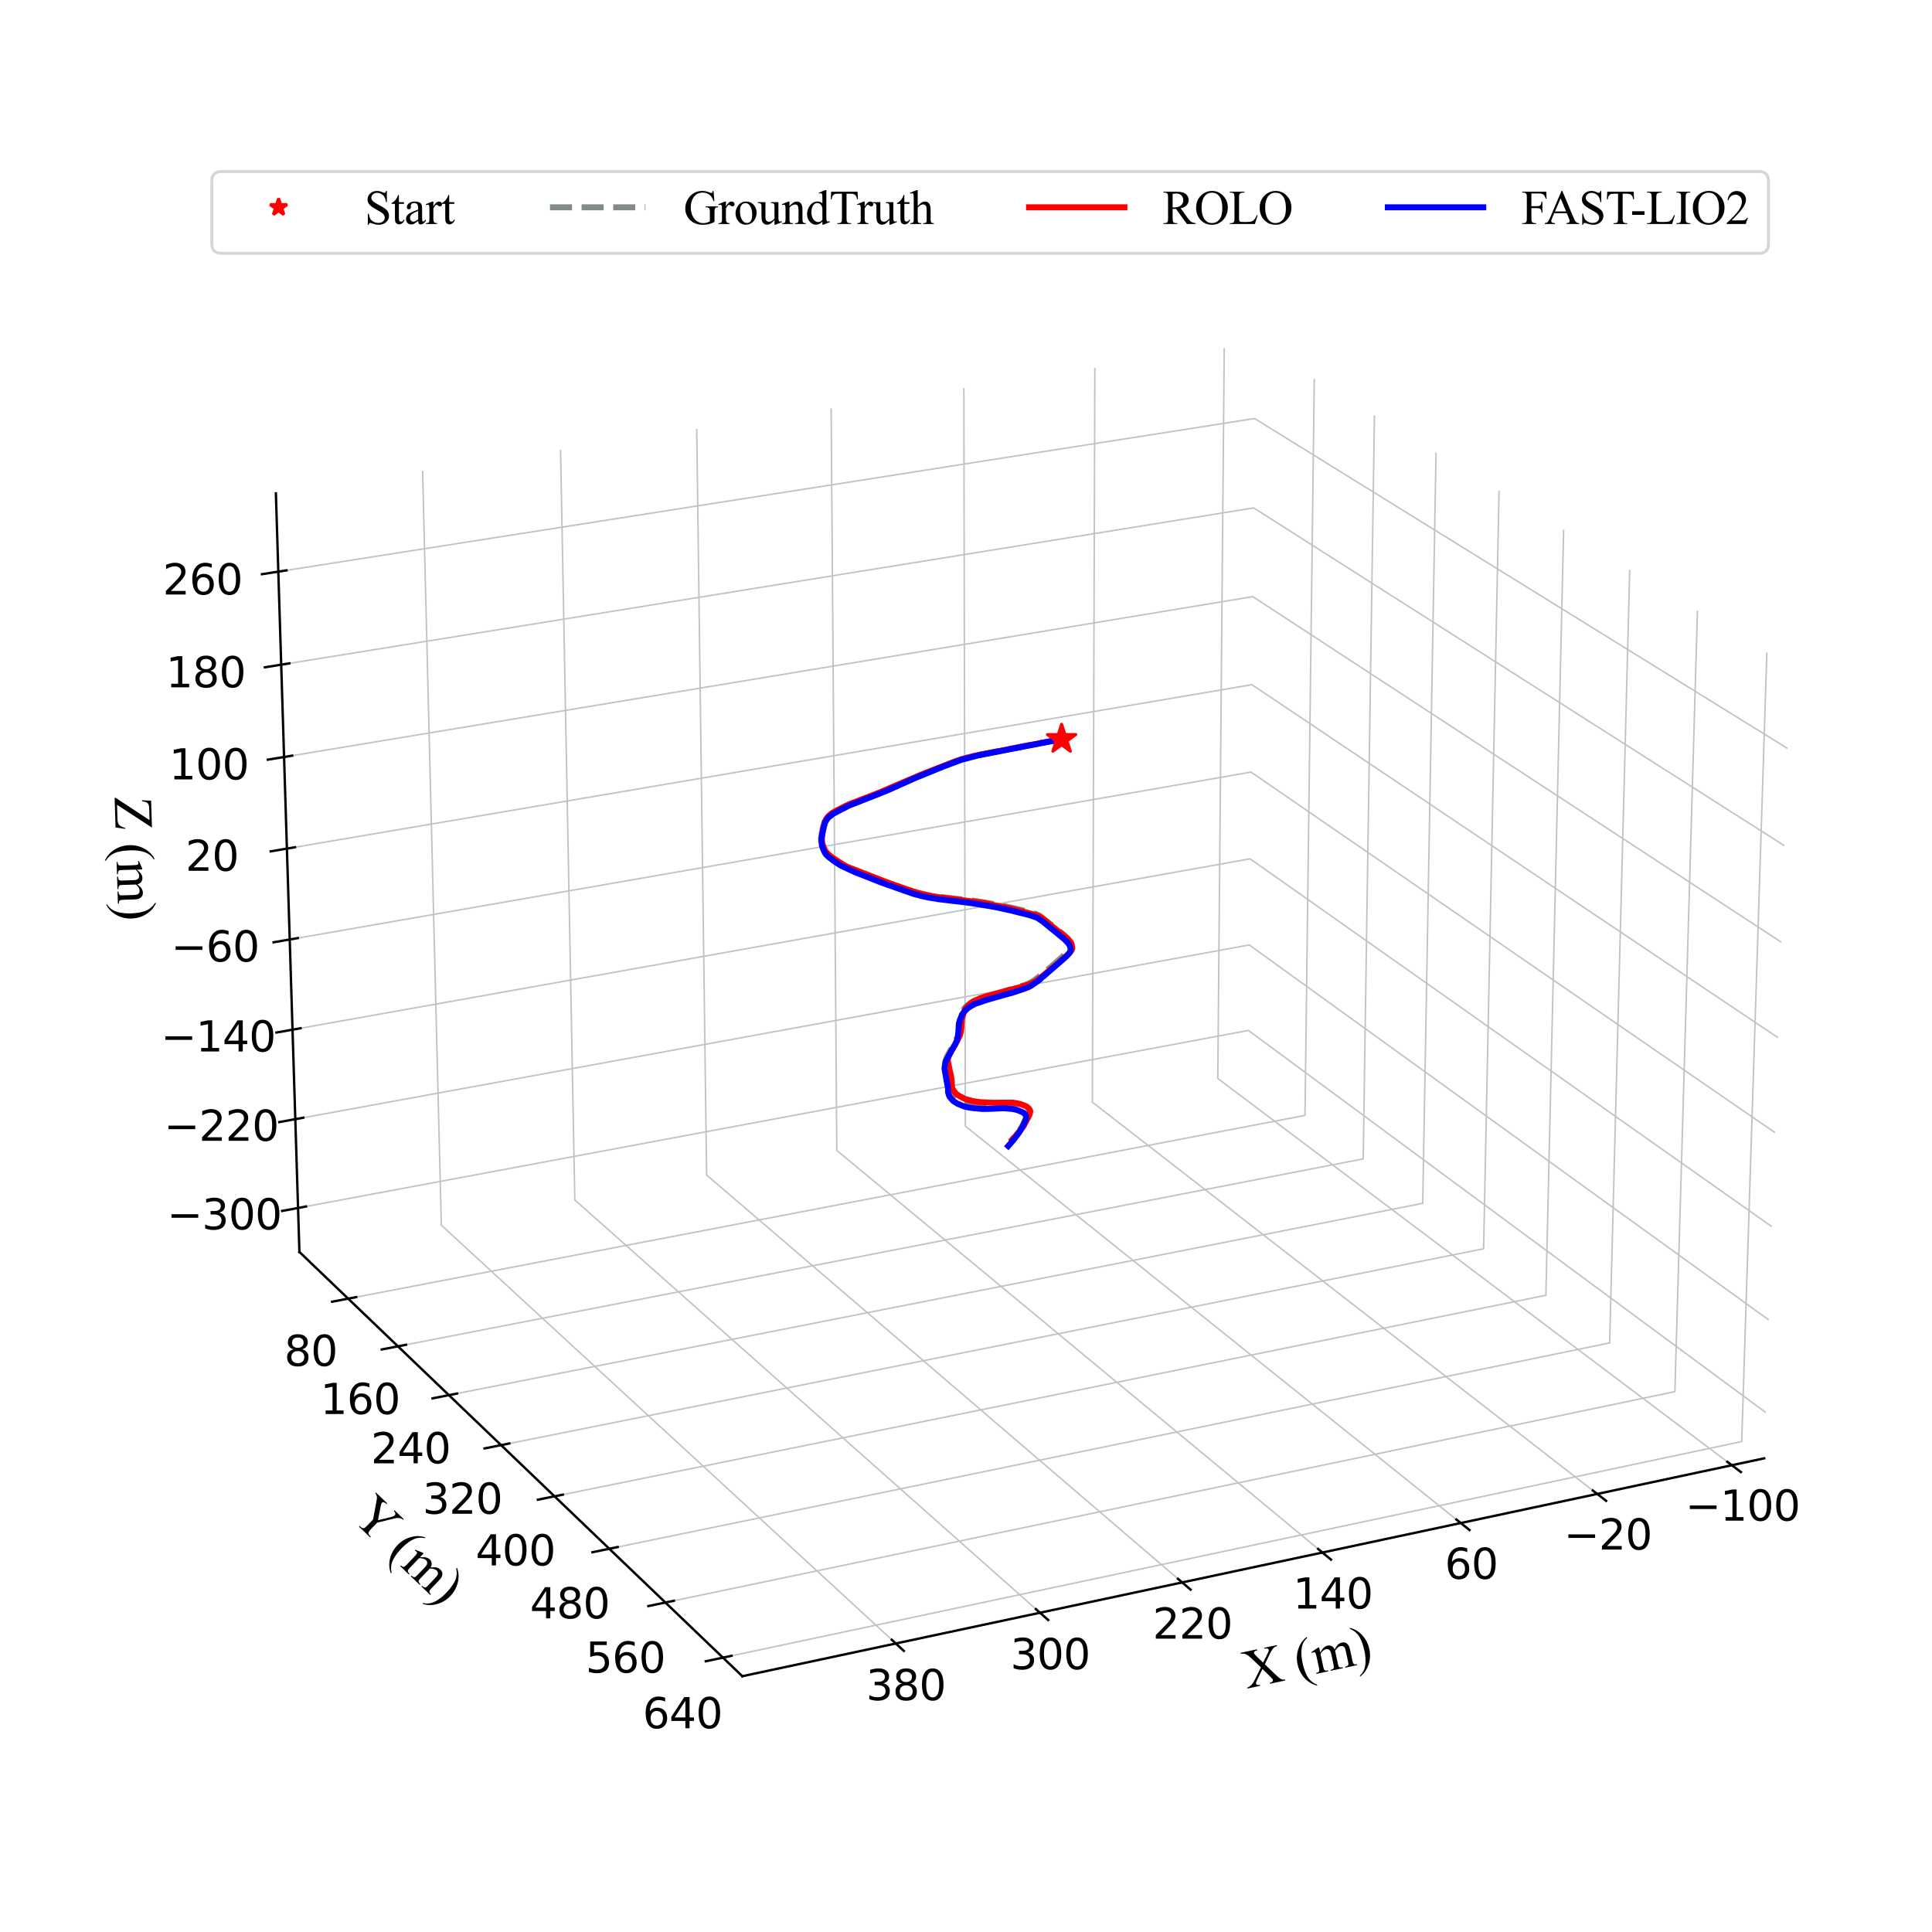 <?xml version="1.0" encoding="utf-8" standalone="no"?>
<!DOCTYPE svg PUBLIC "-//W3C//DTD SVG 1.1//EN"
  "http://www.w3.org/Graphics/SVG/1.1/DTD/svg11.dtd">
<svg xmlns:xlink="http://www.w3.org/1999/xlink" width="648pt" height="648pt" viewBox="0 0 648 648" xmlns="http://www.w3.org/2000/svg" version="1.1">
 <defs>
  <style type="text/css">*{stroke-linejoin: round; stroke-linecap: butt}</style>
 </defs>
 <g id="figure_1">
  <g id="patch_1">
   <path d="M 0 648 
L 648 648 
L 648 0 
L 0 0 
z
" style="fill: #ffffff"/>
  </g>
  <g id="patch_2">
   <path d="M 42.12 623.7 
L 622.08 623.7 
L 622.08 43.74 
L 42.12 43.74 
z
" style="fill: #ffffff"/>
  </g>
  <g id="pane3d_1">
   <g id="patch_3">
    <path d="M 418.574 359.818 
L 591.72 489.129 
L 600.454 223.607 
L 421.046 115.165 
" style="fill: #ffffff; stroke: #ffffff; stroke-linejoin: miter"/>
   </g>
  </g>
  <g id="pane3d_2">
   <g id="patch_4">
    <path d="M 418.574 359.818 
L 100.424 419.913 
L 92.534 165.476 
L 421.046 115.165 
" style="fill: #ffffff; stroke: #ffffff; stroke-linejoin: miter"/>
   </g>
  </g>
  <g id="pane3d_3">
   <g id="patch_5">
    <path d="M 418.574 359.818 
L 100.424 419.913 
L 248.974 562.205 
L 591.72 489.129 
" style="fill: #ffffff; stroke: #ffffff; stroke-linejoin: miter"/>
   </g>
  </g>
  <g id="grid3d_1">
   <g id="Line3DCollection_1">
    <path d="M 580.868 491.443 
L 408.455 361.729 
L 410.612 116.763 
" style="fill: none; stroke: #bdc3c7; stroke-width: 0.5"/>
    <path d="M 535.714 501.07 
L 366.383 369.676 
L 367.221 123.408 
" style="fill: none; stroke: #bdc3c7; stroke-width: 0.5"/>
    <path d="M 489.944 510.828 
L 323.791 377.722 
L 323.276 130.138 
" style="fill: none; stroke: #bdc3c7; stroke-width: 0.5"/>
    <path d="M 443.546 520.721 
L 280.668 385.867 
L 278.767 136.955 
" style="fill: none; stroke: #bdc3c7; stroke-width: 0.5"/>
    <path d="M 396.507 530.75 
L 237.006 394.114 
L 233.682 143.859 
" style="fill: none; stroke: #bdc3c7; stroke-width: 0.5"/>
    <path d="M 348.814 540.918 
L 192.793 402.465 
L 188.011 150.854 
" style="fill: none; stroke: #bdc3c7; stroke-width: 0.5"/>
    <path d="M 300.453 551.229 
L 148.02 410.922 
L 141.741 157.94 
" style="fill: none; stroke: #bdc3c7; stroke-width: 0.5"/>
   </g>
  </g>
  <g id="grid3d_2">
   <g id="Line3DCollection_2">
    <path d="M 440.811 127.112 
L 437.703 374.104 
L 116.768 435.568 
" style="fill: none; stroke: #bdc3c7; stroke-width: 0.5"/>
    <path d="M 460.996 139.313 
L 457.225 388.684 
L 133.464 451.561 
" style="fill: none; stroke: #bdc3c7; stroke-width: 0.5"/>
    <path d="M 481.653 151.798 
L 477.188 403.593 
L 150.556 467.933 
" style="fill: none; stroke: #bdc3c7; stroke-width: 0.5"/>
    <path d="M 502.796 164.578 
L 497.607 418.842 
L 168.057 484.697 
" style="fill: none; stroke: #bdc3c7; stroke-width: 0.5"/>
    <path d="M 524.445 177.664 
L 518.498 434.444 
L 185.983 501.868 
" style="fill: none; stroke: #bdc3c7; stroke-width: 0.5"/>
    <path d="M 546.617 191.065 
L 539.877 450.411 
L 204.349 519.461 
" style="fill: none; stroke: #bdc3c7; stroke-width: 0.5"/>
    <path d="M 569.332 204.795 
L 561.762 466.755 
L 223.172 537.49 
" style="fill: none; stroke: #bdc3c7; stroke-width: 0.5"/>
    <path d="M 592.609 218.865 
L 584.171 483.491 
L 242.468 555.974 
" style="fill: none; stroke: #bdc3c7; stroke-width: 0.5"/>
   </g>
  </g>
  <g id="grid3d_3">
   <g id="Line3DCollection_3">
    <path d="M 99.967 405.157 
L 418.717 345.61 
L 592.226 473.754 
" style="fill: none; stroke: #bdc3c7; stroke-width: 0.5"/>
    <path d="M 99.043 375.371 
L 419.007 316.937 
L 593.247 442.711 
" style="fill: none; stroke: #bdc3c7; stroke-width: 0.5"/>
    <path d="M 98.112 345.355 
L 419.299 288.053 
L 594.276 411.415 
" style="fill: none; stroke: #bdc3c7; stroke-width: 0.5"/>
    <path d="M 97.174 315.106 
L 419.593 258.954 
L 595.314 379.864 
" style="fill: none; stroke: #bdc3c7; stroke-width: 0.5"/>
    <path d="M 96.229 284.621 
L 419.889 229.639 
L 596.361 348.054 
" style="fill: none; stroke: #bdc3c7; stroke-width: 0.5"/>
    <path d="M 95.276 253.898 
L 420.187 200.106 
L 597.416 315.983 
" style="fill: none; stroke: #bdc3c7; stroke-width: 0.5"/>
    <path d="M 94.316 222.934 
L 420.488 170.351 
L 598.479 283.647 
" style="fill: none; stroke: #bdc3c7; stroke-width: 0.5"/>
    <path d="M 93.348 191.726 
L 420.791 140.372 
L 599.552 251.042 
" style="fill: none; stroke: #bdc3c7; stroke-width: 0.5"/>
   </g>
  </g>
  <g id="axis3d_1">
   <g id="line2d_1">
    <path d="M 591.72 489.129 
L 248.974 562.205 
" style="fill: none; stroke: #000000; stroke-width: 0.8; stroke-linecap: square"/>
   </g>
   <g id="xtick_1">
    <g id="line2d_2">
     <path d="M 579.352 490.302 
L 583.908 493.73 
" style="fill: none; stroke: #000000; stroke-width: 0.8; stroke-linecap: square"/>
    </g>
    <g id="text_1">
     <!-- −100 -->
     <g transform="translate(565.253 510.03) scale(0.14 -0.14)">
      <defs>
       <path id="DejaVuSans-2212" d="M 678 2272 
L 4684 2272 
L 4684 1741 
L 678 1741 
L 678 2272 
z
" transform="scale(0.016)"/>
       <path id="DejaVuSans-31" d="M 794 531 
L 1825 531 
L 1825 4091 
L 703 3866 
L 703 4441 
L 1819 4666 
L 2450 4666 
L 2450 531 
L 3481 531 
L 3481 0 
L 794 0 
L 794 531 
z
" transform="scale(0.016)"/>
       <path id="DejaVuSans-30" d="M 2034 4250 
Q 1547 4250 1301 3770 
Q 1056 3291 1056 2328 
Q 1056 1369 1301 889 
Q 1547 409 2034 409 
Q 2525 409 2770 889 
Q 3016 1369 3016 2328 
Q 3016 3291 2770 3770 
Q 2525 4250 2034 4250 
z
M 2034 4750 
Q 2819 4750 3233 4129 
Q 3647 3509 3647 2328 
Q 3647 1150 3233 529 
Q 2819 -91 2034 -91 
Q 1250 -91 836 529 
Q 422 1150 422 2328 
Q 422 3509 836 4129 
Q 1250 4750 2034 4750 
z
" transform="scale(0.016)"/>
      </defs>
      <use xlink:href="#DejaVuSans-2212"/>
      <use xlink:href="#DejaVuSans-31" x="83.789"/>
      <use xlink:href="#DejaVuSans-30" x="147.412"/>
      <use xlink:href="#DejaVuSans-30" x="211.035"/>
     </g>
    </g>
   </g>
   <g id="xtick_2">
    <g id="line2d_3">
     <path d="M 534.223 499.913 
L 538.701 503.388 
" style="fill: none; stroke: #000000; stroke-width: 0.8; stroke-linecap: square"/>
    </g>
    <g id="text_2">
     <!-- −20 -->
     <g transform="translate(524.517 519.724) scale(0.14 -0.14)">
      <defs>
       <path id="DejaVuSans-32" d="M 1228 531 
L 3431 531 
L 3431 0 
L 469 0 
L 469 531 
Q 828 903 1448 1529 
Q 2069 2156 2228 2338 
Q 2531 2678 2651 2914 
Q 2772 3150 2772 3378 
Q 2772 3750 2511 3984 
Q 2250 4219 1831 4219 
Q 1534 4219 1204 4116 
Q 875 4013 500 3803 
L 500 4441 
Q 881 4594 1212 4672 
Q 1544 4750 1819 4750 
Q 2544 4750 2975 4387 
Q 3406 4025 3406 3419 
Q 3406 3131 3298 2873 
Q 3191 2616 2906 2266 
Q 2828 2175 2409 1742 
Q 1991 1309 1228 531 
z
" transform="scale(0.016)"/>
      </defs>
      <use xlink:href="#DejaVuSans-2212"/>
      <use xlink:href="#DejaVuSans-32" x="83.789"/>
      <use xlink:href="#DejaVuSans-30" x="147.412"/>
     </g>
    </g>
   </g>
   <g id="xtick_3">
    <g id="line2d_4">
     <path d="M 488.481 509.656 
L 492.877 513.178 
" style="fill: none; stroke: #000000; stroke-width: 0.8; stroke-linecap: square"/>
    </g>
    <g id="text_3">
     <!-- 60 -->
     <g transform="translate(484.576 529.55) scale(0.14 -0.14)">
      <defs>
       <path id="DejaVuSans-36" d="M 2113 2584 
Q 1688 2584 1439 2293 
Q 1191 2003 1191 1497 
Q 1191 994 1439 701 
Q 1688 409 2113 409 
Q 2538 409 2786 701 
Q 3034 994 3034 1497 
Q 3034 2003 2786 2293 
Q 2538 2584 2113 2584 
z
M 3366 4563 
L 3366 3988 
Q 3128 4100 2886 4159 
Q 2644 4219 2406 4219 
Q 1781 4219 1451 3797 
Q 1122 3375 1075 2522 
Q 1259 2794 1537 2939 
Q 1816 3084 2150 3084 
Q 2853 3084 3261 2657 
Q 3669 2231 3669 1497 
Q 3669 778 3244 343 
Q 2819 -91 2113 -91 
Q 1303 -91 875 529 
Q 447 1150 447 2328 
Q 447 3434 972 4092 
Q 1497 4750 2381 4750 
Q 2619 4750 2861 4703 
Q 3103 4656 3366 4563 
z
" transform="scale(0.016)"/>
      </defs>
      <use xlink:href="#DejaVuSans-36"/>
      <use xlink:href="#DejaVuSans-30" x="63.623"/>
     </g>
    </g>
   </g>
   <g id="xtick_4">
    <g id="line2d_5">
     <path d="M 442.111 519.532 
L 446.424 523.103 
" style="fill: none; stroke: #000000; stroke-width: 0.8; stroke-linecap: square"/>
    </g>
    <g id="text_4">
     <!-- 140 -->
     <g transform="translate(433.686 539.512) scale(0.14 -0.14)">
      <defs>
       <path id="DejaVuSans-34" d="M 2419 4116 
L 825 1625 
L 2419 1625 
L 2419 4116 
z
M 2253 4666 
L 3047 4666 
L 3047 1625 
L 3713 1625 
L 3713 1100 
L 3047 1100 
L 3047 0 
L 2419 0 
L 2419 1100 
L 313 1100 
L 313 1709 
L 2253 4666 
z
" transform="scale(0.016)"/>
      </defs>
      <use xlink:href="#DejaVuSans-31"/>
      <use xlink:href="#DejaVuSans-34" x="63.623"/>
      <use xlink:href="#DejaVuSans-30" x="127.246"/>
     </g>
    </g>
   </g>
   <g id="xtick_5">
    <g id="line2d_6">
     <path d="M 395.101 529.545 
L 399.327 533.165 
" style="fill: none; stroke: #000000; stroke-width: 0.8; stroke-linecap: square"/>
    </g>
    <g id="text_5">
     <!-- 220 -->
     <g transform="translate(386.607 549.611) scale(0.14 -0.14)">
      <use xlink:href="#DejaVuSans-32"/>
      <use xlink:href="#DejaVuSans-32" x="63.623"/>
      <use xlink:href="#DejaVuSans-30" x="127.246"/>
     </g>
    </g>
   </g>
   <g id="xtick_6">
    <g id="line2d_7">
     <path d="M 347.438 539.697 
L 351.575 543.368 
" style="fill: none; stroke: #000000; stroke-width: 0.8; stroke-linecap: square"/>
    </g>
    <g id="text_6">
     <!-- 300 -->
     <g transform="translate(338.873 559.851) scale(0.14 -0.14)">
      <defs>
       <path id="DejaVuSans-33" d="M 2597 2516 
Q 3050 2419 3304 2112 
Q 3559 1806 3559 1356 
Q 3559 666 3084 287 
Q 2609 -91 1734 -91 
Q 1441 -91 1130 -33 
Q 819 25 488 141 
L 488 750 
Q 750 597 1062 519 
Q 1375 441 1716 441 
Q 2309 441 2620 675 
Q 2931 909 2931 1356 
Q 2931 1769 2642 2001 
Q 2353 2234 1838 2234 
L 1294 2234 
L 1294 2753 
L 1863 2753 
Q 2328 2753 2575 2939 
Q 2822 3125 2822 3475 
Q 2822 3834 2567 4026 
Q 2313 4219 1838 4219 
Q 1578 4219 1281 4162 
Q 984 4106 628 3988 
L 628 4550 
Q 988 4650 1302 4700 
Q 1616 4750 1894 4750 
Q 2613 4750 3031 4423 
Q 3450 4097 3450 3541 
Q 3450 3153 3228 2886 
Q 3006 2619 2597 2516 
z
" transform="scale(0.016)"/>
      </defs>
      <use xlink:href="#DejaVuSans-33"/>
      <use xlink:href="#DejaVuSans-30" x="63.623"/>
      <use xlink:href="#DejaVuSans-30" x="127.246"/>
     </g>
    </g>
   </g>
   <g id="xtick_7">
    <g id="line2d_8">
     <path d="M 299.108 549.99 
L 303.152 553.713 
" style="fill: none; stroke: #000000; stroke-width: 0.8; stroke-linecap: square"/>
    </g>
    <g id="text_7">
     <!-- 380 -->
     <g transform="translate(290.469 570.234) scale(0.14 -0.14)">
      <defs>
       <path id="DejaVuSans-38" d="M 2034 2216 
Q 1584 2216 1326 1975 
Q 1069 1734 1069 1313 
Q 1069 891 1326 650 
Q 1584 409 2034 409 
Q 2484 409 2743 651 
Q 3003 894 3003 1313 
Q 3003 1734 2745 1975 
Q 2488 2216 2034 2216 
z
M 1403 2484 
Q 997 2584 770 2862 
Q 544 3141 544 3541 
Q 544 4100 942 4425 
Q 1341 4750 2034 4750 
Q 2731 4750 3128 4425 
Q 3525 4100 3525 3541 
Q 3525 3141 3298 2862 
Q 3072 2584 2669 2484 
Q 3125 2378 3379 2068 
Q 3634 1759 3634 1313 
Q 3634 634 3220 271 
Q 2806 -91 2034 -91 
Q 1263 -91 848 271 
Q 434 634 434 1313 
Q 434 1759 690 2068 
Q 947 2378 1403 2484 
z
M 1172 3481 
Q 1172 3119 1398 2916 
Q 1625 2713 2034 2713 
Q 2441 2713 2670 2916 
Q 2900 3119 2900 3481 
Q 2900 3844 2670 4047 
Q 2441 4250 2034 4250 
Q 1625 4250 1398 4047 
Q 1172 3844 1172 3481 
z
" transform="scale(0.016)"/>
      </defs>
      <use xlink:href="#DejaVuSans-33"/>
      <use xlink:href="#DejaVuSans-38" x="63.623"/>
      <use xlink:href="#DejaVuSans-30" x="127.246"/>
     </g>
    </g>
   </g>
   <g id="text_8">
    <!-- X (m) -->
    <g transform="translate(418.277 566.373) rotate(-12.036) scale(0.18 -0.18)">
     <defs>
      <path id="TimesNewRomanPSMT-58" d="M 2613 2347 
L 3522 991 
Q 3900 428 4083 279 
Q 4266 131 4547 116 
L 4547 0 
L 2728 0 
L 2728 116 
Q 2909 119 2997 153 
Q 3063 181 3105 239 
Q 3147 297 3147 356 
Q 3147 428 3119 500 
Q 3097 553 2947 775 
L 2228 1863 
L 1341 725 
Q 1200 544 1172 483 
Q 1144 422 1144 356 
Q 1144 256 1228 190 
Q 1313 125 1550 116 
L 1550 0 
L 47 0 
L 47 116 
Q 206 131 322 181 
Q 516 263 691 400 
Q 866 538 1091 822 
L 2091 2084 
L 1256 3306 
Q 916 3803 678 3958 
Q 441 4113 131 4122 
L 131 4238 
L 2091 4238 
L 2091 4122 
Q 1841 4113 1748 4041 
Q 1656 3969 1656 3881 
Q 1656 3766 1806 3544 
L 2456 2572 
L 3209 3525 
Q 3341 3694 3370 3756 
Q 3400 3819 3400 3884 
Q 3400 3950 3363 4000 
Q 3316 4066 3244 4092 
Q 3172 4119 2947 4122 
L 2947 4238 
L 4450 4238 
L 4450 4122 
Q 4272 4113 4159 4066 
Q 3991 3994 3850 3872 
Q 3709 3750 3453 3422 
L 2613 2347 
z
" transform="scale(0.016)"/>
      <path id="TimesNewRomanPSMT-20" transform="scale(0.016)"/>
      <path id="TimesNewRomanPSMT-28" d="M 1988 -1253 
L 1988 -1369 
Q 1516 -1131 1200 -813 
Q 750 -359 506 256 
Q 263 872 263 1534 
Q 263 2503 741 3301 
Q 1219 4100 1988 4444 
L 1988 4313 
Q 1603 4100 1356 3731 
Q 1109 3363 987 2797 
Q 866 2231 866 1616 
Q 866 947 969 400 
Q 1050 -31 1165 -292 
Q 1281 -553 1476 -793 
Q 1672 -1034 1988 -1253 
z
" transform="scale(0.016)"/>
      <path id="TimesNewRomanPSMT-6d" d="M 1050 2338 
Q 1363 2650 1419 2697 
Q 1559 2816 1721 2881 
Q 1884 2947 2044 2947 
Q 2313 2947 2506 2790 
Q 2700 2634 2766 2338 
Q 3088 2713 3309 2830 
Q 3531 2947 3766 2947 
Q 3994 2947 4170 2830 
Q 4347 2713 4450 2447 
Q 4519 2266 4519 1878 
L 4519 647 
Q 4519 378 4559 278 
Q 4591 209 4675 161 
Q 4759 113 4950 113 
L 4950 0 
L 3538 0 
L 3538 113 
L 3597 113 
Q 3781 113 3884 184 
Q 3956 234 3988 344 
Q 4000 397 4000 647 
L 4000 1878 
Q 4000 2228 3916 2372 
Q 3794 2572 3525 2572 
Q 3359 2572 3192 2489 
Q 3025 2406 2788 2181 
L 2781 2147 
L 2788 2013 
L 2788 647 
Q 2788 353 2820 281 
Q 2853 209 2943 161 
Q 3034 113 3253 113 
L 3253 0 
L 1806 0 
L 1806 113 
Q 2044 113 2133 169 
Q 2222 225 2256 338 
Q 2272 391 2272 647 
L 2272 1878 
Q 2272 2228 2169 2381 
Q 2031 2581 1784 2581 
Q 1616 2581 1450 2491 
Q 1191 2353 1050 2181 
L 1050 647 
Q 1050 366 1089 281 
Q 1128 197 1204 155 
Q 1281 113 1516 113 
L 1516 0 
L 100 0 
L 100 113 
Q 297 113 375 155 
Q 453 197 493 289 
Q 534 381 534 647 
L 534 1741 
Q 534 2213 506 2350 
Q 484 2453 437 2492 
Q 391 2531 309 2531 
Q 222 2531 100 2484 
L 53 2597 
L 916 2947 
L 1050 2947 
L 1050 2338 
z
" transform="scale(0.016)"/>
      <path id="TimesNewRomanPSMT-29" d="M 144 4313 
L 144 4444 
Q 619 4209 934 3891 
Q 1381 3434 1625 2820 
Q 1869 2206 1869 1541 
Q 1869 572 1392 -226 
Q 916 -1025 144 -1369 
L 144 -1253 
Q 528 -1038 776 -670 
Q 1025 -303 1145 264 
Q 1266 831 1266 1447 
Q 1266 2113 1163 2663 
Q 1084 3094 967 3353 
Q 850 3613 656 3853 
Q 463 4094 144 4313 
z
" transform="scale(0.016)"/>
     </defs>
     <use xlink:href="#TimesNewRomanPSMT-58"/>
     <use xlink:href="#TimesNewRomanPSMT-20" x="72.217"/>
     <use xlink:href="#TimesNewRomanPSMT-28" x="97.217"/>
     <use xlink:href="#TimesNewRomanPSMT-6d" x="130.518"/>
     <use xlink:href="#TimesNewRomanPSMT-29" x="208.301"/>
    </g>
   </g>
  </g>
  <g id="axis3d_2">
   <g id="line2d_9">
    <path d="M 100.424 419.913 
L 248.974 562.205 
" style="fill: none; stroke: #000000; stroke-width: 0.8; stroke-linecap: square"/>
   </g>
   <g id="xtick_8">
    <g id="line2d_10">
     <path d="M 119.455 435.053 
L 111.387 436.598 
" style="fill: none; stroke: #000000; stroke-width: 0.8; stroke-linecap: square"/>
    </g>
    <g id="text_9">
     <!-- 80 -->
     <g transform="translate(95.333 458.13) scale(0.14 -0.14)">
      <use xlink:href="#DejaVuSans-38"/>
      <use xlink:href="#DejaVuSans-30" x="63.623"/>
     </g>
    </g>
   </g>
   <g id="xtick_9">
    <g id="line2d_11">
     <path d="M 136.177 451.034 
L 128.033 452.616 
" style="fill: none; stroke: #000000; stroke-width: 0.8; stroke-linecap: square"/>
    </g>
    <g id="text_10">
     <!-- 160 -->
     <g transform="translate(107.439 474.272) scale(0.14 -0.14)">
      <use xlink:href="#DejaVuSans-31"/>
      <use xlink:href="#DejaVuSans-36" x="63.623"/>
      <use xlink:href="#DejaVuSans-30" x="127.246"/>
     </g>
    </g>
   </g>
   <g id="xtick_10">
    <g id="line2d_12">
     <path d="M 153.294 467.394 
L 145.074 469.013 
" style="fill: none; stroke: #000000; stroke-width: 0.8; stroke-linecap: square"/>
    </g>
    <g id="text_11">
     <!-- 240 -->
     <g transform="translate(124.391 490.796) scale(0.14 -0.14)">
      <use xlink:href="#DejaVuSans-32"/>
      <use xlink:href="#DejaVuSans-34" x="63.623"/>
      <use xlink:href="#DejaVuSans-30" x="127.246"/>
     </g>
    </g>
   </g>
   <g id="xtick_11">
    <g id="line2d_13">
     <path d="M 170.821 484.145 
L 162.523 485.803 
" style="fill: none; stroke: #000000; stroke-width: 0.8; stroke-linecap: square"/>
    </g>
    <g id="text_12">
     <!-- 320 -->
     <g transform="translate(141.749 507.717) scale(0.14 -0.14)">
      <use xlink:href="#DejaVuSans-33"/>
      <use xlink:href="#DejaVuSans-32" x="63.623"/>
      <use xlink:href="#DejaVuSans-30" x="127.246"/>
     </g>
    </g>
   </g>
   <g id="xtick_12">
    <g id="line2d_14">
     <path d="M 188.774 501.302 
L 180.396 503.001 
" style="fill: none; stroke: #000000; stroke-width: 0.8; stroke-linecap: square"/>
    </g>
    <g id="text_13">
     <!-- 400 -->
     <g transform="translate(159.528 525.048) scale(0.14 -0.14)">
      <use xlink:href="#DejaVuSans-34"/>
      <use xlink:href="#DejaVuSans-30" x="63.623"/>
      <use xlink:href="#DejaVuSans-30" x="127.246"/>
     </g>
    </g>
   </g>
   <g id="xtick_13">
    <g id="line2d_15">
     <path d="M 207.167 518.881 
L 198.708 520.621 
" style="fill: none; stroke: #000000; stroke-width: 0.8; stroke-linecap: square"/>
    </g>
    <g id="text_14">
     <!-- 480 -->
     <g transform="translate(177.744 542.805) scale(0.14 -0.14)">
      <use xlink:href="#DejaVuSans-34"/>
      <use xlink:href="#DejaVuSans-38" x="63.623"/>
      <use xlink:href="#DejaVuSans-30" x="127.246"/>
     </g>
    </g>
   </g>
   <g id="xtick_14">
    <g id="line2d_16">
     <path d="M 226.017 536.896 
L 217.476 538.68 
" style="fill: none; stroke: #000000; stroke-width: 0.8; stroke-linecap: square"/>
    </g>
    <g id="text_15">
     <!-- 560 -->
     <g transform="translate(196.414 561.004) scale(0.14 -0.14)">
      <defs>
       <path id="DejaVuSans-35" d="M 691 4666 
L 3169 4666 
L 3169 4134 
L 1269 4134 
L 1269 2991 
Q 1406 3038 1543 3061 
Q 1681 3084 1819 3084 
Q 2600 3084 3056 2656 
Q 3513 2228 3513 1497 
Q 3513 744 3044 326 
Q 2575 -91 1722 -91 
Q 1428 -91 1123 -41 
Q 819 9 494 109 
L 494 744 
Q 775 591 1075 516 
Q 1375 441 1709 441 
Q 2250 441 2565 725 
Q 2881 1009 2881 1497 
Q 2881 1984 2565 2268 
Q 2250 2553 1709 2553 
Q 1456 2553 1204 2497 
Q 953 2441 691 2322 
L 691 4666 
z
" transform="scale(0.016)"/>
      </defs>
      <use xlink:href="#DejaVuSans-35"/>
      <use xlink:href="#DejaVuSans-36" x="63.623"/>
      <use xlink:href="#DejaVuSans-30" x="127.246"/>
     </g>
    </g>
   </g>
   <g id="xtick_15">
    <g id="line2d_17">
     <path d="M 245.341 555.364 
L 236.716 557.194 
" style="fill: none; stroke: #000000; stroke-width: 0.8; stroke-linecap: square"/>
    </g>
    <g id="text_16">
     <!-- 640 -->
     <g transform="translate(215.553 579.661) scale(0.14 -0.14)">
      <use xlink:href="#DejaVuSans-36"/>
      <use xlink:href="#DejaVuSans-34" x="63.623"/>
      <use xlink:href="#DejaVuSans-30" x="127.246"/>
     </g>
    </g>
   </g>
   <g id="text_17">
    <!-- Y (m) -->
    <g transform="translate(117.533 509.297) rotate(-316.232) scale(0.18 -0.18)">
     <defs>
      <path id="TimesNewRomanPSMT-59" d="M 3050 4238 
L 4528 4238 
L 4528 4122 
L 4447 4122 
Q 4366 4122 4209 4050 
Q 4053 3978 3925 3843 
Q 3797 3709 3609 3406 
L 2588 1797 
L 2588 734 
Q 2588 344 2675 247 
Q 2794 116 3050 116 
L 3188 116 
L 3188 0 
L 1388 0 
L 1388 116 
L 1538 116 
Q 1806 116 1919 278 
Q 1988 378 1988 734 
L 1988 1738 
L 825 3513 
Q 619 3825 545 3903 
Q 472 3981 241 4091 
Q 178 4122 59 4122 
L 59 4238 
L 1872 4238 
L 1872 4122 
L 1778 4122 
Q 1631 4122 1507 4053 
Q 1384 3984 1384 3847 
Q 1384 3734 1575 3441 
L 2459 2075 
L 3291 3381 
Q 3478 3675 3478 3819 
Q 3478 3906 3433 3975 
Q 3388 4044 3303 4083 
Q 3219 4122 3050 4122 
L 3050 4238 
z
" transform="scale(0.016)"/>
     </defs>
     <use xlink:href="#TimesNewRomanPSMT-59"/>
     <use xlink:href="#TimesNewRomanPSMT-20" x="68.467"/>
     <use xlink:href="#TimesNewRomanPSMT-28" x="93.467"/>
     <use xlink:href="#TimesNewRomanPSMT-6d" x="126.768"/>
     <use xlink:href="#TimesNewRomanPSMT-29" x="204.551"/>
    </g>
   </g>
  </g>
  <g id="axis3d_3">
   <g id="line2d_18">
    <path d="M 100.424 419.913 
L 92.534 165.476 
" style="fill: none; stroke: #000000; stroke-width: 0.8; stroke-linecap: square"/>
   </g>
   <g id="xtick_16">
    <g id="line2d_19">
     <path d="M 102.634 404.658 
L 94.625 406.155 
" style="fill: none; stroke: #000000; stroke-width: 0.8; stroke-linecap: square"/>
    </g>
    <g id="text_18">
     <!-- −300 -->
     <g transform="translate(56.002 412.347) scale(0.14 -0.14)">
      <use xlink:href="#DejaVuSans-2212"/>
      <use xlink:href="#DejaVuSans-33" x="83.789"/>
      <use xlink:href="#DejaVuSans-30" x="147.412"/>
      <use xlink:href="#DejaVuSans-30" x="211.035"/>
     </g>
    </g>
   </g>
   <g id="xtick_17">
    <g id="line2d_20">
     <path d="M 101.721 374.881 
L 93.68 376.35 
" style="fill: none; stroke: #000000; stroke-width: 0.8; stroke-linecap: square"/>
    </g>
    <g id="text_19">
     <!-- −220 -->
     <g transform="translate(54.986 382.625) scale(0.14 -0.14)">
      <use xlink:href="#DejaVuSans-2212"/>
      <use xlink:href="#DejaVuSans-32" x="83.789"/>
      <use xlink:href="#DejaVuSans-32" x="147.412"/>
      <use xlink:href="#DejaVuSans-30" x="211.035"/>
     </g>
    </g>
   </g>
   <g id="xtick_18">
    <g id="line2d_21">
     <path d="M 100.801 344.875 
L 92.727 346.315 
" style="fill: none; stroke: #000000; stroke-width: 0.8; stroke-linecap: square"/>
    </g>
    <g id="text_20">
     <!-- −140 -->
     <g transform="translate(53.962 352.674) scale(0.14 -0.14)">
      <use xlink:href="#DejaVuSans-2212"/>
      <use xlink:href="#DejaVuSans-31" x="83.789"/>
      <use xlink:href="#DejaVuSans-34" x="147.412"/>
      <use xlink:href="#DejaVuSans-30" x="211.035"/>
     </g>
    </g>
   </g>
   <g id="xtick_19">
    <g id="line2d_22">
     <path d="M 99.874 314.635 
L 91.768 316.047 
" style="fill: none; stroke: #000000; stroke-width: 0.8; stroke-linecap: square"/>
    </g>
    <g id="text_21">
     <!-- −60 -->
     <g transform="translate(57.383 322.491) scale(0.14 -0.14)">
      <use xlink:href="#DejaVuSans-2212"/>
      <use xlink:href="#DejaVuSans-36" x="83.789"/>
      <use xlink:href="#DejaVuSans-30" x="147.412"/>
     </g>
    </g>
   </g>
   <g id="xtick_20">
    <g id="line2d_23">
     <path d="M 98.94 284.16 
L 90.801 285.543 
" style="fill: none; stroke: #000000; stroke-width: 0.8; stroke-linecap: square"/>
    </g>
    <g id="text_22">
     <!-- 20 -->
     <g transform="translate(62.209 292.074) scale(0.14 -0.14)">
      <use xlink:href="#DejaVuSans-32"/>
      <use xlink:href="#DejaVuSans-30" x="63.623"/>
     </g>
    </g>
   </g>
   <g id="xtick_21">
    <g id="line2d_24">
     <path d="M 97.998 253.447 
L 89.826 254.8 
" style="fill: none; stroke: #000000; stroke-width: 0.8; stroke-linecap: square"/>
    </g>
    <g id="text_23">
     <!-- 100 -->
     <g transform="translate(56.707 261.419) scale(0.14 -0.14)">
      <use xlink:href="#DejaVuSans-31"/>
      <use xlink:href="#DejaVuSans-30" x="63.623"/>
      <use xlink:href="#DejaVuSans-30" x="127.246"/>
     </g>
    </g>
   </g>
   <g id="xtick_22">
    <g id="line2d_25">
     <path d="M 97.049 222.493 
L 88.844 223.816 
" style="fill: none; stroke: #000000; stroke-width: 0.8; stroke-linecap: square"/>
    </g>
    <g id="text_24">
     <!-- 180 -->
     <g transform="translate(55.651 230.525) scale(0.14 -0.14)">
      <use xlink:href="#DejaVuSans-31"/>
      <use xlink:href="#DejaVuSans-38" x="63.623"/>
      <use xlink:href="#DejaVuSans-30" x="127.246"/>
     </g>
    </g>
   </g>
   <g id="xtick_23">
    <g id="line2d_26">
     <path d="M 96.092 191.296 
L 87.854 192.588 
" style="fill: none; stroke: #000000; stroke-width: 0.8; stroke-linecap: square"/>
    </g>
    <g id="text_25">
     <!-- 260 -->
     <g transform="translate(54.586 199.387) scale(0.14 -0.14)">
      <use xlink:href="#DejaVuSans-32"/>
      <use xlink:href="#DejaVuSans-36" x="63.623"/>
      <use xlink:href="#DejaVuSans-30" x="127.246"/>
     </g>
    </g>
   </g>
   <g id="text_26">
    <!-- Z (m) -->
    <g transform="translate(38.438 267.363) rotate(-271.776) scale(0.18 -0.18)">
     <defs>
      <path id="TimesNewRomanPSMT-5a" d="M 3681 4238 
L 897 256 
L 2634 256 
Q 3034 256 3248 431 
Q 3463 606 3628 1141 
L 3731 1122 
L 3531 0 
L 81 0 
L 81 116 
L 2800 3984 
L 1444 3984 
Q 1106 3984 954 3911 
Q 803 3838 723 3698 
Q 644 3559 578 3178 
L 459 3178 
L 547 4238 
L 3681 4238 
z
" transform="scale(0.016)"/>
     </defs>
     <use xlink:href="#TimesNewRomanPSMT-5a"/>
     <use xlink:href="#TimesNewRomanPSMT-20" x="61.084"/>
     <use xlink:href="#TimesNewRomanPSMT-28" x="86.084"/>
     <use xlink:href="#TimesNewRomanPSMT-6d" x="119.385"/>
     <use xlink:href="#TimesNewRomanPSMT-29" x="197.168"/>
    </g>
   </g>
  </g>
  <g id="axes_1">
   <g id="line2d_27">
    <defs>
     <path id="m794fef420a" d="M 0 -3 
L -0.674 -0.927 
L -2.853 -0.927 
L -1.09 0.354 
L -1.763 2.427 
L -0 1.146 
L 1.763 2.427 
L 1.09 0.354 
L 2.853 -0.927 
L 0.674 -0.927 
z
" style="stroke: #ff0000; stroke-linejoin: bevel"/>
    </defs>
    <g clip-path="url(#pc378bb32a1)">
     <use xlink:href="#m794fef420a" x="356.07" y="247.915" style="fill: #ff0000; stroke: #ff0000; stroke-linejoin: bevel"/>
    </g>
   </g>
   <g id="line2d_28">
    <path d="M 356.07 247.915 
L 345.872 249.75 
L 332.601 252.334 
L 325.466 253.77 
L 320.816 255.154 
L 308.527 260.029 
L 303.029 262.436 
L 298.11 264.601 
L 292.282 266.938 
L 283.325 270.491 
L 279.128 272.737 
L 278.002 273.568 
L 277.393 274.23 
L 276.85 274.938 
L 276.512 275.744 
L 275.953 277.688 
L 275.409 280.681 
L 275.363 281.777 
L 275.511 283.106 
L 275.849 284.144 
L 276.338 285.221 
L 276.833 286.064 
L 278.481 287.544 
L 279.258 288.139 
L 281.229 289.463 
L 283.473 290.696 
L 285.361 291.474 
L 295.266 295.292 
L 307.581 299.43 
L 311.375 300.266 
L 314.677 300.774 
L 323.812 301.801 
L 327.617 302.256 
L 335.58 303.627 
L 343.345 305.398 
L 347.534 306.567 
L 348.761 307.186 
L 349.731 307.912 
L 357.128 313.763 
L 358.439 315.119 
L 358.967 315.898 
L 359.291 316.915 
L 359.223 317.571 
L 359.015 318.173 
L 358.34 319.036 
L 355.759 321.432 
L 351.733 324.951 
L 349.984 326.292 
L 349.698 326.648 
L 346.451 329.125 
L 344.847 329.933 
L 343.593 330.412 
L 341.583 331.041 
L 335.304 332.9 
L 332.281 333.723 
L 326.506 335.771 
L 324.439 337.201 
L 323.348 338.317 
L 322.819 339.223 
L 322.564 339.837 
L 322.086 341.245 
L 321.74 343.199 
L 321.722 344.227 
L 321.63 345.798 
L 321.216 347.728 
L 319.476 351.152 
L 318.66 352.471 
L 317.507 354.676 
L 317.154 355.901 
L 317.12 356.911 
L 317.313 358.333 
L 317.486 359.131 
L 318.343 363.328 
L 318.547 365.835 
L 319.251 366.964 
L 319.905 367.708 
L 321.007 368.441 
L 323.037 369.445 
L 325.358 370.026 
L 328.157 370.369 
L 332.197 370.434 
L 338.708 370.287 
L 340.347 370.504 
L 341.658 370.821 
L 343.314 371.426 
L 344.041 371.97 
L 344.508 372.523 
L 344.684 373.125 
L 344.386 374.474 
L 343.092 377.29 
L 341.986 378.992 
L 339.277 382.458 
L 338.852 382.975 
L 338.852 382.975 
" clip-path="url(#pc378bb32a1)" style="fill: none; stroke-dasharray: 7.4,3.2; stroke-dashoffset: 0; stroke: #808a87; stroke-width: 2"/>
   </g>
   <g id="line2d_29">
    <path d="M 356.07 247.915 
L 349.036 249.222 
L 339.284 251.098 
L 331.058 252.676 
L 326.271 253.624 
L 322.336 254.703 
L 316.811 256.732 
L 307.897 260.276 
L 293.806 266.3 
L 284.854 269.722 
L 280.286 272.016 
L 278.905 272.834 
L 278.187 273.406 
L 277.584 274.073 
L 277.062 274.776 
L 276.731 275.581 
L 276.174 277.507 
L 275.631 281.322 
L 275.819 282.927 
L 276.277 284.255 
L 276.81 285.318 
L 277.371 286.088 
L 279.09 287.604 
L 283.181 290.217 
L 284.222 290.749 
L 297.248 295.833 
L 306.182 298.997 
L 309.188 299.843 
L 311.726 300.406 
L 315.044 300.953 
L 320.941 301.684 
L 329.861 302.857 
L 339.201 304.757 
L 346.149 306.554 
L 348.199 307.211 
L 349.35 307.824 
L 351.017 309.203 
L 352.051 310.071 
L 353.217 310.942 
L 357.964 314.79 
L 359.156 316.122 
L 359.39 316.452 
L 359.663 318.103 
L 359.469 318.682 
L 358.799 319.55 
L 355.148 322.832 
L 349.814 327.208 
L 349.55 327.482 
L 348.714 328.095 
L 347.508 328.997 
L 346.036 329.795 
L 344.218 330.478 
L 342.213 331.071 
L 333.616 333.416 
L 331.124 334.062 
L 328.745 334.794 
L 326.3 336.002 
L 325.189 336.833 
L 324.112 337.91 
L 323.59 338.789 
L 323.346 339.39 
L 323.023 340.398 
L 322.66 341.598 
L 322.507 343.405 
L 322.449 344.758 
L 322.288 346.002 
L 321.986 347.179 
L 321.258 348.681 
L 320.261 350.519 
L 319.45 351.816 
L 318.301 353.978 
L 317.941 355.184 
L 317.898 355.874 
L 318.557 359.12 
L 318.738 359.879 
L 318.922 360.667 
L 319.185 362.548 
L 319.313 364.615 
L 319.388 365.012 
L 320.082 366.14 
L 320.718 366.886 
L 321.828 367.642 
L 323.849 368.678 
L 326.211 369.307 
L 328.983 369.701 
L 333.05 369.861 
L 339.596 369.824 
L 341.227 370.064 
L 342.547 370.402 
L 344.187 371.042 
L 345.164 371.849 
L 345.468 372.436 
L 345.555 372.74 
L 345.241 374.045 
L 343.337 377.679 
L 340.247 381.459 
L 339.603 382.188 
L 339.603 382.188 
" clip-path="url(#pc378bb32a1)" style="fill: none; stroke: #ff0000; stroke-width: 2; stroke-linecap: square"/>
   </g>
   <g id="line2d_30">
    <path d="M 356.067 247.915 
L 339.091 251.217 
L 332.479 252.503 
L 327.987 253.378 
L 322.401 254.847 
L 316.521 257.047 
L 307.064 260.907 
L 297.649 265.105 
L 293.084 266.938 
L 284.673 270.231 
L 279.38 272.974 
L 277.667 274.374 
L 276.719 275.869 
L 275.891 279.082 
L 275.583 280.913 
L 275.531 282.426 
L 275.697 283.644 
L 276.147 284.985 
L 276.948 286.5 
L 277.964 287.476 
L 279.952 288.978 
L 282.123 290.394 
L 286.882 292.578 
L 295.819 296.089 
L 297.686 296.746 
L 306.348 299.789 
L 309.065 300.53 
L 311.941 301.127 
L 314.935 301.601 
L 325.616 302.881 
L 333.424 304.159 
L 338.734 305.299 
L 345.081 306.887 
L 347.838 307.782 
L 349.863 309.169 
L 352.306 311.2 
L 353.12 311.841 
L 357.171 315.168 
L 358.348 316.449 
L 358.826 317.218 
L 359.087 318.295 
L 359.015 318.881 
L 358.81 319.418 
L 358.198 320.218 
L 357.252 321.145 
L 356.487 321.825 
L 350.657 326.879 
L 350.316 327.2 
L 349.965 327.494 
L 349.613 327.7 
L 348.785 328.558 
L 347.873 329.22 
L 345.815 330.638 
L 344.878 331.131 
L 343.012 331.809 
L 341.341 332.358 
L 339.396 333.008 
L 336.612 333.765 
L 333.73 334.59 
L 331.284 335.27 
L 327.01 336.72 
L 325.67 337.454 
L 324.614 338.16 
L 323.731 338.944 
L 322.665 340.282 
L 321.923 342.284 
L 321.603 343.404 
L 321.421 346.31 
L 321.259 347.722 
L 321.002 348.864 
L 320.431 350.136 
L 318.591 353.393 
L 317.794 354.818 
L 317.099 356.227 
L 316.782 358.362 
L 317.03 359.861 
L 317.101 360.257 
L 317.956 364.96 
L 318 366.414 
L 318.435 367.801 
L 319.741 369.292 
L 321.081 370.143 
L 323.389 371.107 
L 324.965 371.461 
L 327.003 371.737 
L 329.645 371.943 
L 330.609 371.936 
L 332.111 371.908 
L 334.599 371.788 
L 336.941 371.714 
L 339.791 371.978 
L 341.228 372.316 
L 343.079 373.077 
L 343.836 373.744 
L 344.118 374.268 
L 344.13 375.285 
L 342.768 378.325 
L 341.65 380.082 
L 339.865 382.437 
L 338.158 384.379 
L 338.158 384.379 
" clip-path="url(#pc378bb32a1)" style="fill: none; stroke: #0000ff; stroke-width: 2; stroke-linecap: square"/>
   </g>
   <g id="Path3DCollection_1">
    <defs>
     <path id="m9c1af63f12" d="M 0 -5 
L -1.123 -1.545 
L -4.755 -1.545 
L -1.816 0.59 
L -2.939 4.045 
L -0 1.91 
L 2.939 4.045 
L 1.816 0.59 
L 4.755 -1.545 
L 1.123 -1.545 
z
" style="stroke: #ff0000"/>
    </defs>
    <g clip-path="url(#pc378bb32a1)">
     <use xlink:href="#m9c1af63f12" x="356.07" y="247.915" style="fill: #ff0000; stroke: #ff0000"/>
    </g>
   </g>
   <g id="legend_1">
    <g id="patch_6">
     <path d="M 74.248 84.962 
L 589.952 84.962 
Q 593.153 84.962 593.153 81.762 
L 593.153 60.74 
Q 593.153 57.54 589.952 57.54 
L 74.248 57.54 
Q 71.047 57.54 71.047 60.74 
L 71.047 81.762 
Q 71.047 84.962 74.248 84.962 
z
" style="fill: #ffffff; opacity: 0.8; stroke: #cccccc; stroke-linejoin: miter"/>
    </g>
    <g id="line2d_31">
     <g>
      <use xlink:href="#m794fef420a" x="93.448" y="69.54" style="fill: #ff0000; stroke: #ff0000; stroke-linejoin: bevel"/>
     </g>
    </g>
    <g id="text_27">
     <!-- Start -->
     <g transform="translate(122.248 75.14) scale(0.16 -0.16)">
      <defs>
       <path id="TimesNewRomanPSMT-53" d="M 2934 4334 
L 2934 2869 
L 2819 2869 
Q 2763 3291 2617 3541 
Q 2472 3791 2203 3937 
Q 1934 4084 1647 4084 
Q 1322 4084 1109 3886 
Q 897 3688 897 3434 
Q 897 3241 1031 3081 
Q 1225 2847 1953 2456 
Q 2547 2138 2764 1967 
Q 2981 1797 3098 1565 
Q 3216 1334 3216 1081 
Q 3216 600 2842 251 
Q 2469 -97 1881 -97 
Q 1697 -97 1534 -69 
Q 1438 -53 1133 45 
Q 828 144 747 144 
Q 669 144 623 97 
Q 578 50 556 -97 
L 441 -97 
L 441 1356 
L 556 1356 
Q 638 900 775 673 
Q 913 447 1195 297 
Q 1478 147 1816 147 
Q 2206 147 2432 353 
Q 2659 559 2659 841 
Q 2659 997 2573 1156 
Q 2488 1316 2306 1453 
Q 2184 1547 1640 1851 
Q 1097 2156 867 2337 
Q 638 2519 519 2737 
Q 400 2956 400 3219 
Q 400 3675 750 4004 
Q 1100 4334 1641 4334 
Q 1978 4334 2356 4169 
Q 2531 4091 2603 4091 
Q 2684 4091 2736 4139 
Q 2788 4188 2819 4334 
L 2934 4334 
z
" transform="scale(0.016)"/>
       <path id="TimesNewRomanPSMT-74" d="M 1031 3803 
L 1031 2863 
L 1700 2863 
L 1700 2644 
L 1031 2644 
L 1031 788 
Q 1031 509 1111 412 
Q 1191 316 1316 316 
Q 1419 316 1516 380 
Q 1613 444 1666 569 
L 1788 569 
Q 1678 263 1478 108 
Q 1278 -47 1066 -47 
Q 922 -47 784 33 
Q 647 113 581 261 
Q 516 409 516 719 
L 516 2644 
L 63 2644 
L 63 2747 
Q 234 2816 414 2980 
Q 594 3144 734 3369 
Q 806 3488 934 3803 
L 1031 3803 
z
" transform="scale(0.016)"/>
       <path id="TimesNewRomanPSMT-61" d="M 1822 413 
Q 1381 72 1269 19 
Q 1100 -59 909 -59 
Q 613 -59 420 144 
Q 228 347 228 678 
Q 228 888 322 1041 
Q 450 1253 767 1440 
Q 1084 1628 1822 1897 
L 1822 2009 
Q 1822 2438 1686 2597 
Q 1550 2756 1291 2756 
Q 1094 2756 978 2650 
Q 859 2544 859 2406 
L 866 2225 
Q 866 2081 792 2003 
Q 719 1925 600 1925 
Q 484 1925 411 2006 
Q 338 2088 338 2228 
Q 338 2497 613 2722 
Q 888 2947 1384 2947 
Q 1766 2947 2009 2819 
Q 2194 2722 2281 2516 
Q 2338 2381 2338 1966 
L 2338 994 
Q 2338 584 2353 492 
Q 2369 400 2405 369 
Q 2441 338 2488 338 
Q 2538 338 2575 359 
Q 2641 400 2828 588 
L 2828 413 
Q 2478 -56 2159 -56 
Q 2006 -56 1915 50 
Q 1825 156 1822 413 
z
M 1822 616 
L 1822 1706 
Q 1350 1519 1213 1441 
Q 966 1303 859 1153 
Q 753 1003 753 825 
Q 753 600 887 451 
Q 1022 303 1197 303 
Q 1434 303 1822 616 
z
" transform="scale(0.016)"/>
       <path id="TimesNewRomanPSMT-72" d="M 1038 2947 
L 1038 2303 
Q 1397 2947 1775 2947 
Q 1947 2947 2059 2842 
Q 2172 2738 2172 2600 
Q 2172 2478 2090 2393 
Q 2009 2309 1897 2309 
Q 1788 2309 1652 2417 
Q 1516 2525 1450 2525 
Q 1394 2525 1328 2463 
Q 1188 2334 1038 2041 
L 1038 669 
Q 1038 431 1097 309 
Q 1138 225 1241 169 
Q 1344 113 1538 113 
L 1538 0 
L 72 0 
L 72 113 
Q 291 113 397 181 
Q 475 231 506 341 
Q 522 394 522 644 
L 522 1753 
Q 522 2253 501 2348 
Q 481 2444 426 2487 
Q 372 2531 291 2531 
Q 194 2531 72 2484 
L 41 2597 
L 906 2947 
L 1038 2947 
z
" transform="scale(0.016)"/>
      </defs>
      <use xlink:href="#TimesNewRomanPSMT-53"/>
      <use xlink:href="#TimesNewRomanPSMT-74" x="55.615"/>
      <use xlink:href="#TimesNewRomanPSMT-61" x="83.398"/>
      <use xlink:href="#TimesNewRomanPSMT-72" x="127.783"/>
      <use xlink:href="#TimesNewRomanPSMT-74" x="161.084"/>
     </g>
    </g>
    <g id="line2d_32">
     <path d="M 184.465 69.54 
L 200.465 69.54 
L 216.465 69.54 
" style="fill: none; stroke-dasharray: 7.4,3.2; stroke-dashoffset: 0; stroke: #808a87; stroke-width: 2"/>
    </g>
    <g id="text_28">
     <!-- GroundTruth -->
     <g transform="translate(229.265 75.14) scale(0.16 -0.16)">
      <defs>
       <path id="TimesNewRomanPSMT-47" d="M 3928 4334 
L 4038 2997 
L 3928 2997 
Q 3763 3497 3500 3750 
Q 3122 4116 2528 4116 
Q 1719 4116 1297 3475 
Q 944 2934 944 2188 
Q 944 1581 1178 1081 
Q 1413 581 1792 348 
Q 2172 116 2572 116 
Q 2806 116 3025 175 
Q 3244 234 3447 350 
L 3447 1575 
Q 3447 1894 3398 1992 
Q 3350 2091 3248 2142 
Q 3147 2194 2891 2194 
L 2891 2313 
L 4531 2313 
L 4531 2194 
L 4453 2194 
Q 4209 2194 4119 2031 
Q 4056 1916 4056 1575 
L 4056 278 
Q 3697 84 3347 -6 
Q 2997 -97 2569 -97 
Q 1341 -97 703 691 
Q 225 1281 225 2053 
Q 225 2613 494 3125 
Q 813 3734 1369 4063 
Q 1834 4334 2469 4334 
Q 2700 4334 2889 4296 
Q 3078 4259 3425 4131 
Q 3600 4066 3659 4066 
Q 3719 4066 3761 4120 
Q 3803 4175 3813 4334 
L 3928 4334 
z
" transform="scale(0.016)"/>
       <path id="TimesNewRomanPSMT-6f" d="M 1600 2947 
Q 2250 2947 2644 2453 
Q 2978 2031 2978 1484 
Q 2978 1100 2793 706 
Q 2609 313 2286 112 
Q 1963 -88 1566 -88 
Q 919 -88 538 428 
Q 216 863 216 1403 
Q 216 1797 411 2186 
Q 606 2575 925 2761 
Q 1244 2947 1600 2947 
z
M 1503 2744 
Q 1338 2744 1170 2645 
Q 1003 2547 900 2300 
Q 797 2053 797 1666 
Q 797 1041 1045 587 
Q 1294 134 1700 134 
Q 2003 134 2200 384 
Q 2397 634 2397 1244 
Q 2397 2006 2069 2444 
Q 1847 2744 1503 2744 
z
" transform="scale(0.016)"/>
       <path id="TimesNewRomanPSMT-75" d="M 2709 2863 
L 2709 1128 
Q 2709 631 2732 520 
Q 2756 409 2807 365 
Q 2859 322 2928 322 
Q 3025 322 3147 375 
L 3191 266 
L 2334 -88 
L 2194 -88 
L 2194 519 
Q 1825 119 1631 15 
Q 1438 -88 1222 -88 
Q 981 -88 804 51 
Q 628 191 559 409 
Q 491 628 491 1028 
L 491 2306 
Q 491 2509 447 2587 
Q 403 2666 317 2708 
Q 231 2750 6 2747 
L 6 2863 
L 1009 2863 
L 1009 947 
Q 1009 547 1148 422 
Q 1288 297 1484 297 
Q 1619 297 1789 381 
Q 1959 466 2194 703 
L 2194 2325 
Q 2194 2569 2105 2655 
Q 2016 2741 1734 2747 
L 1734 2863 
L 2709 2863 
z
" transform="scale(0.016)"/>
       <path id="TimesNewRomanPSMT-6e" d="M 1034 2341 
Q 1538 2947 1994 2947 
Q 2228 2947 2397 2830 
Q 2566 2713 2666 2444 
Q 2734 2256 2734 1869 
L 2734 647 
Q 2734 375 2778 278 
Q 2813 200 2889 156 
Q 2966 113 3172 113 
L 3172 0 
L 1756 0 
L 1756 113 
L 1816 113 
Q 2016 113 2095 173 
Q 2175 234 2206 353 
Q 2219 400 2219 647 
L 2219 1819 
Q 2219 2209 2117 2386 
Q 2016 2563 1775 2563 
Q 1403 2563 1034 2156 
L 1034 647 
Q 1034 356 1069 288 
Q 1113 197 1189 155 
Q 1266 113 1500 113 
L 1500 0 
L 84 0 
L 84 113 
L 147 113 
Q 366 113 442 223 
Q 519 334 519 647 
L 519 1709 
Q 519 2225 495 2337 
Q 472 2450 423 2490 
Q 375 2531 294 2531 
Q 206 2531 84 2484 
L 38 2597 
L 900 2947 
L 1034 2947 
L 1034 2341 
z
" transform="scale(0.016)"/>
       <path id="TimesNewRomanPSMT-64" d="M 2222 322 
Q 2013 103 1813 7 
Q 1613 -88 1381 -88 
Q 913 -88 563 304 
Q 213 697 213 1313 
Q 213 1928 600 2439 
Q 988 2950 1597 2950 
Q 1975 2950 2222 2709 
L 2222 3238 
Q 2222 3728 2198 3840 
Q 2175 3953 2125 3993 
Q 2075 4034 2000 4034 
Q 1919 4034 1784 3984 
L 1744 4094 
L 2597 4444 
L 2738 4444 
L 2738 1134 
Q 2738 631 2761 520 
Q 2784 409 2836 365 
Q 2888 322 2956 322 
Q 3041 322 3181 375 
L 3216 266 
L 2366 -88 
L 2222 -88 
L 2222 322 
z
M 2222 541 
L 2222 2016 
Q 2203 2228 2109 2403 
Q 2016 2578 1861 2667 
Q 1706 2756 1559 2756 
Q 1284 2756 1069 2509 
Q 784 2184 784 1559 
Q 784 928 1059 592 
Q 1334 256 1672 256 
Q 1956 256 2222 541 
z
" transform="scale(0.016)"/>
       <path id="TimesNewRomanPSMT-54" d="M 3703 4238 
L 3750 3244 
L 3631 3244 
Q 3597 3506 3538 3619 
Q 3441 3800 3280 3886 
Q 3119 3972 2856 3972 
L 2259 3972 
L 2259 734 
Q 2259 344 2344 247 
Q 2463 116 2709 116 
L 2856 116 
L 2856 0 
L 1059 0 
L 1059 116 
L 1209 116 
Q 1478 116 1591 278 
Q 1659 378 1659 734 
L 1659 3972 
L 1150 3972 
Q 853 3972 728 3928 
Q 566 3869 450 3700 
Q 334 3531 313 3244 
L 194 3244 
L 244 4238 
L 3703 4238 
z
" transform="scale(0.016)"/>
       <path id="TimesNewRomanPSMT-68" d="M 1041 4444 
L 1041 2350 
Q 1388 2731 1591 2839 
Q 1794 2947 1997 2947 
Q 2241 2947 2416 2812 
Q 2591 2678 2675 2391 
Q 2734 2191 2734 1659 
L 2734 647 
Q 2734 375 2778 275 
Q 2809 200 2884 156 
Q 2959 113 3159 113 
L 3159 0 
L 1753 0 
L 1753 113 
L 1819 113 
Q 2019 113 2097 173 
Q 2175 234 2206 353 
Q 2216 403 2216 647 
L 2216 1659 
Q 2216 2128 2167 2275 
Q 2119 2422 2012 2495 
Q 1906 2569 1756 2569 
Q 1603 2569 1437 2487 
Q 1272 2406 1041 2159 
L 1041 647 
Q 1041 353 1073 281 
Q 1106 209 1195 161 
Q 1284 113 1503 113 
L 1503 0 
L 84 0 
L 84 113 
Q 275 113 384 172 
Q 447 203 484 290 
Q 522 378 522 647 
L 522 3238 
Q 522 3728 498 3840 
Q 475 3953 426 3993 
Q 378 4034 297 4034 
Q 231 4034 84 3984 
L 41 4094 
L 897 4444 
L 1041 4444 
z
" transform="scale(0.016)"/>
      </defs>
      <use xlink:href="#TimesNewRomanPSMT-47"/>
      <use xlink:href="#TimesNewRomanPSMT-72" x="72.217"/>
      <use xlink:href="#TimesNewRomanPSMT-6f" x="105.518"/>
      <use xlink:href="#TimesNewRomanPSMT-75" x="155.518"/>
      <use xlink:href="#TimesNewRomanPSMT-6e" x="205.518"/>
      <use xlink:href="#TimesNewRomanPSMT-64" x="255.518"/>
      <use xlink:href="#TimesNewRomanPSMT-54" x="305.518"/>
      <use xlink:href="#TimesNewRomanPSMT-72" x="363.102"/>
      <use xlink:href="#TimesNewRomanPSMT-75" x="396.402"/>
      <use xlink:href="#TimesNewRomanPSMT-74" x="446.402"/>
      <use xlink:href="#TimesNewRomanPSMT-68" x="474.186"/>
     </g>
    </g>
    <g id="line2d_33">
     <path d="M 345.132 69.54 
L 361.132 69.54 
L 377.132 69.54 
" style="fill: none; stroke: #ff0000; stroke-width: 2; stroke-linecap: square"/>
    </g>
    <g id="text_29">
     <!-- ROLO -->
     <g transform="translate(389.933 75.14) scale(0.16 -0.16)">
      <defs>
       <path id="TimesNewRomanPSMT-52" d="M 4325 0 
L 3194 0 
L 1759 1981 
Q 1600 1975 1500 1975 
Q 1459 1975 1412 1976 
Q 1366 1978 1316 1981 
L 1316 750 
Q 1316 350 1403 253 
Q 1522 116 1759 116 
L 1925 116 
L 1925 0 
L 109 0 
L 109 116 
L 269 116 
Q 538 116 653 291 
Q 719 388 719 750 
L 719 3488 
Q 719 3888 631 3984 
Q 509 4122 269 4122 
L 109 4122 
L 109 4238 
L 1653 4238 
Q 2328 4238 2648 4139 
Q 2969 4041 3192 3777 
Q 3416 3513 3416 3147 
Q 3416 2756 3161 2468 
Q 2906 2181 2372 2063 
L 3247 847 
Q 3547 428 3762 290 
Q 3978 153 4325 116 
L 4325 0 
z
M 1316 2178 
Q 1375 2178 1419 2176 
Q 1463 2175 1491 2175 
Q 2097 2175 2405 2437 
Q 2713 2700 2713 3106 
Q 2713 3503 2464 3751 
Q 2216 4000 1806 4000 
Q 1625 4000 1316 3941 
L 1316 2178 
z
" transform="scale(0.016)"/>
       <path id="TimesNewRomanPSMT-4f" d="M 2341 4334 
Q 3166 4334 3770 3707 
Q 4375 3081 4375 2144 
Q 4375 1178 3765 540 
Q 3156 -97 2291 -97 
Q 1416 -97 820 525 
Q 225 1147 225 2134 
Q 225 3144 913 3781 
Q 1509 4334 2341 4334 
z
M 2281 4106 
Q 1713 4106 1369 3684 
Q 941 3159 941 2147 
Q 941 1109 1384 550 
Q 1725 125 2284 125 
Q 2881 125 3270 590 
Q 3659 1056 3659 2059 
Q 3659 3147 3231 3681 
Q 2888 4106 2281 4106 
z
" transform="scale(0.016)"/>
       <path id="TimesNewRomanPSMT-4c" d="M 3669 1172 
L 3772 1150 
L 3409 0 
L 128 0 
L 128 116 
L 288 116 
Q 556 116 672 291 
Q 738 391 738 753 
L 738 3488 
Q 738 3884 650 3984 
Q 528 4122 288 4122 
L 128 4122 
L 128 4238 
L 2047 4238 
L 2047 4122 
Q 1709 4125 1573 4059 
Q 1438 3994 1388 3894 
Q 1338 3794 1338 3416 
L 1338 753 
Q 1338 494 1388 397 
Q 1425 331 1503 300 
Q 1581 269 1991 269 
L 2300 269 
Q 2788 269 2984 341 
Q 3181 413 3343 595 
Q 3506 778 3669 1172 
z
" transform="scale(0.016)"/>
      </defs>
      <use xlink:href="#TimesNewRomanPSMT-52"/>
      <use xlink:href="#TimesNewRomanPSMT-4f" x="66.699"/>
      <use xlink:href="#TimesNewRomanPSMT-4c" x="138.916"/>
      <use xlink:href="#TimesNewRomanPSMT-4f" x="200"/>
     </g>
    </g>
    <g id="line2d_34">
     <path d="M 465.488 69.54 
L 481.488 69.54 
L 497.488 69.54 
" style="fill: none; stroke: #0000ff; stroke-width: 2; stroke-linecap: square"/>
    </g>
    <g id="text_30">
     <!-- FAST-LIO2 -->
     <g transform="translate(510.288 75.14) scale(0.16 -0.16)">
      <defs>
       <path id="TimesNewRomanPSMT-46" d="M 1309 4006 
L 1309 2341 
L 2081 2341 
Q 2347 2341 2470 2458 
Q 2594 2575 2634 2922 
L 2750 2922 
L 2750 1488 
L 2634 1488 
Q 2631 1734 2570 1850 
Q 2509 1966 2401 2023 
Q 2294 2081 2081 2081 
L 1309 2081 
L 1309 750 
Q 1309 428 1350 325 
Q 1381 247 1481 191 
Q 1619 116 1769 116 
L 1922 116 
L 1922 0 
L 103 0 
L 103 116 
L 253 116 
Q 516 116 634 269 
Q 709 369 709 750 
L 709 3488 
Q 709 3809 669 3913 
Q 638 3991 541 4047 
Q 406 4122 253 4122 
L 103 4122 
L 103 4238 
L 3256 4238 
L 3297 3306 
L 3188 3306 
Q 3106 3603 2998 3742 
Q 2891 3881 2733 3943 
Q 2575 4006 2244 4006 
L 1309 4006 
z
" transform="scale(0.016)"/>
       <path id="TimesNewRomanPSMT-41" d="M 2928 1419 
L 1288 1419 
L 1000 750 
Q 894 503 894 381 
Q 894 284 986 211 
Q 1078 138 1384 116 
L 1384 0 
L 50 0 
L 50 116 
Q 316 163 394 238 
Q 553 388 747 847 
L 2238 4334 
L 2347 4334 
L 3822 809 
Q 4000 384 4145 257 
Q 4291 131 4550 116 
L 4550 0 
L 2878 0 
L 2878 116 
Q 3131 128 3220 200 
Q 3309 272 3309 375 
Q 3309 513 3184 809 
L 2928 1419 
z
M 2841 1650 
L 2122 3363 
L 1384 1650 
L 2841 1650 
z
" transform="scale(0.016)"/>
       <path id="TimesNewRomanPSMT-2d" d="M 259 1672 
L 1875 1672 
L 1875 1200 
L 259 1200 
L 259 1672 
z
" transform="scale(0.016)"/>
       <path id="TimesNewRomanPSMT-49" d="M 1975 116 
L 1975 0 
L 159 0 
L 159 116 
L 309 116 
Q 572 116 691 269 
Q 766 369 766 750 
L 766 3488 
Q 766 3809 725 3913 
Q 694 3991 597 4047 
Q 459 4122 309 4122 
L 159 4122 
L 159 4238 
L 1975 4238 
L 1975 4122 
L 1822 4122 
Q 1563 4122 1444 3969 
Q 1366 3869 1366 3488 
L 1366 750 
Q 1366 428 1406 325 
Q 1438 247 1538 191 
Q 1672 116 1822 116 
L 1975 116 
z
" transform="scale(0.016)"/>
       <path id="TimesNewRomanPSMT-32" d="M 2934 816 
L 2638 0 
L 138 0 
L 138 116 
Q 1241 1122 1691 1759 
Q 2141 2397 2141 2925 
Q 2141 3328 1894 3587 
Q 1647 3847 1303 3847 
Q 991 3847 742 3664 
Q 494 3481 375 3128 
L 259 3128 
Q 338 3706 661 4015 
Q 984 4325 1469 4325 
Q 1984 4325 2329 3994 
Q 2675 3663 2675 3213 
Q 2675 2891 2525 2569 
Q 2294 2063 1775 1497 
Q 997 647 803 472 
L 1909 472 
Q 2247 472 2383 497 
Q 2519 522 2628 598 
Q 2738 675 2819 816 
L 2934 816 
z
" transform="scale(0.016)"/>
      </defs>
      <use xlink:href="#TimesNewRomanPSMT-46"/>
      <use xlink:href="#TimesNewRomanPSMT-41" x="48.24"/>
      <use xlink:href="#TimesNewRomanPSMT-53" x="120.457"/>
      <use xlink:href="#TimesNewRomanPSMT-54" x="176.072"/>
      <use xlink:href="#TimesNewRomanPSMT-2d" x="228.031"/>
      <use xlink:href="#TimesNewRomanPSMT-4c" x="261.332"/>
      <use xlink:href="#TimesNewRomanPSMT-49" x="322.416"/>
      <use xlink:href="#TimesNewRomanPSMT-4f" x="355.717"/>
      <use xlink:href="#TimesNewRomanPSMT-32" x="427.934"/>
     </g>
    </g>
   </g>
  </g>
 </g>
 <defs>
  <clipPath id="pc378bb32a1">
   <rect x="42.12" y="43.74" width="579.96" height="579.96"/>
  </clipPath>
 </defs>
</svg>
